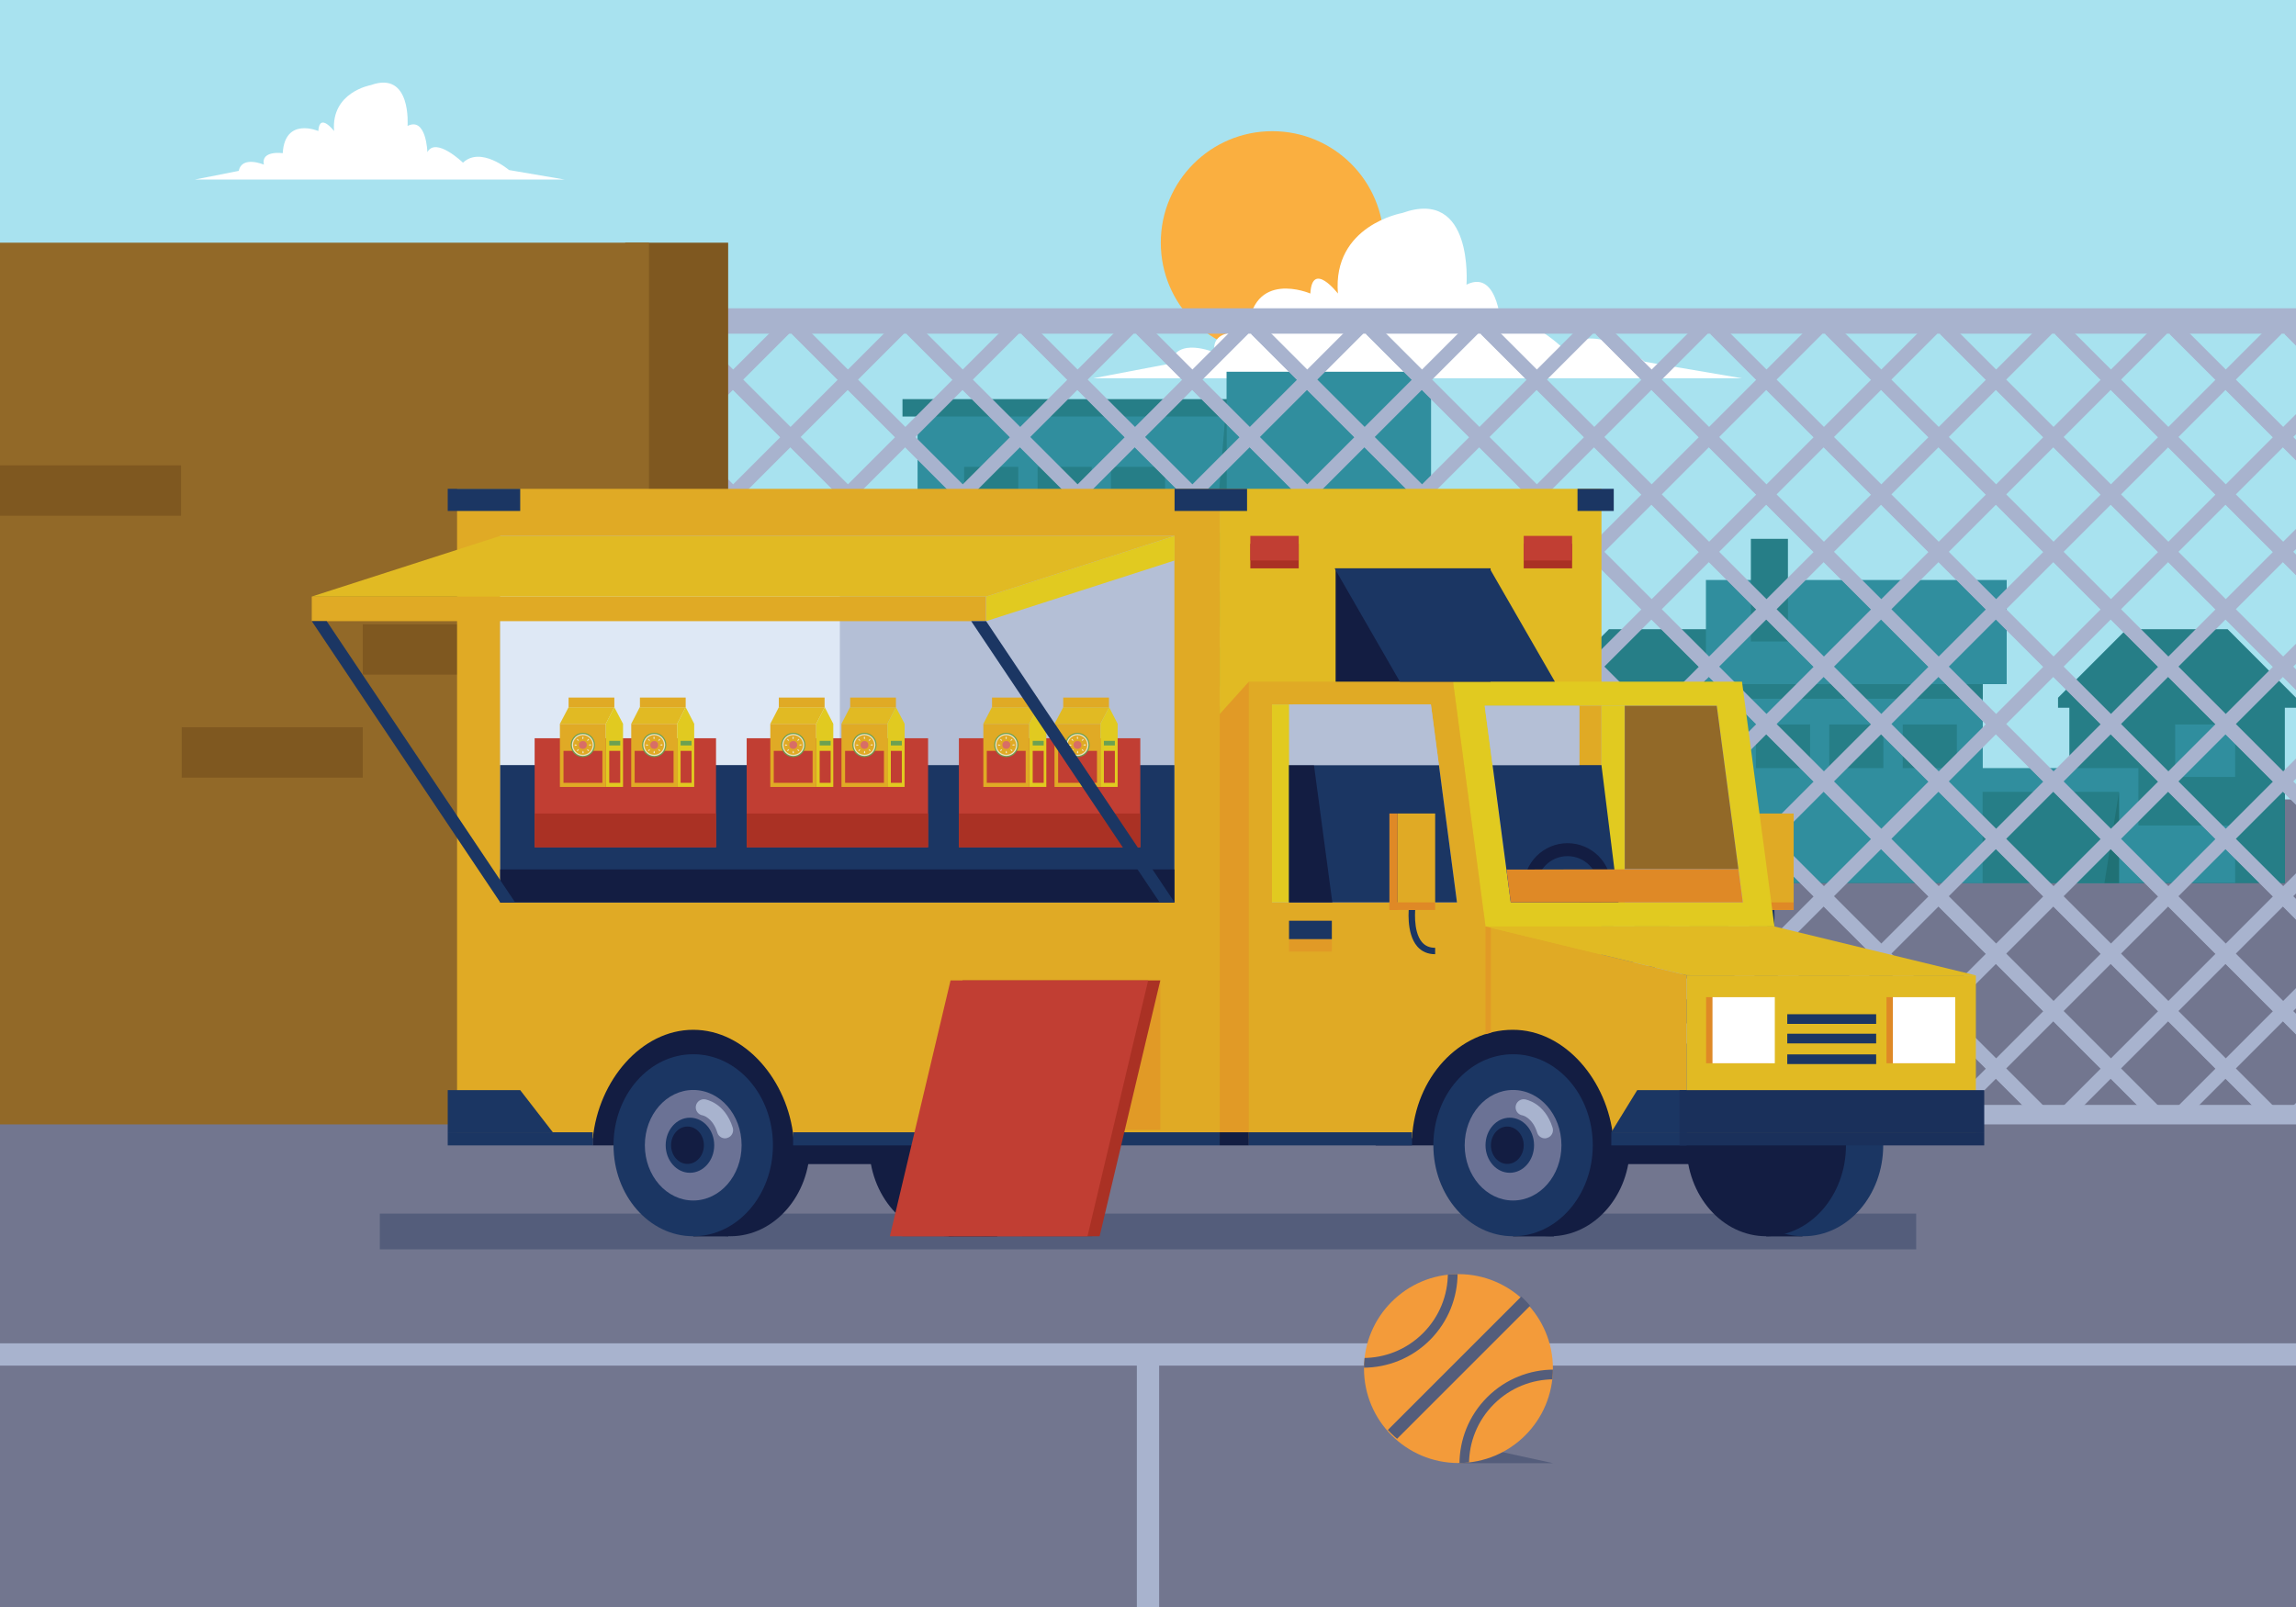 <?xml version="1.0" encoding="utf-8"?>
<!-- Generator: Adobe Illustrator 19.0.0, SVG Export Plug-In . SVG Version: 6.00 Build 0)  -->
<svg version="1.1" id="Layer_1" xmlns="http://www.w3.org/2000/svg" xmlns:xlink="http://www.w3.org/1999/xlink" x="0px" y="0px"
	 viewBox="0 0 1400 980" style="enable-background:new 0 0 1400 980;" xml:space="preserve">
<rect x="0" y="0" width="1400" height="980" fill="#808080" stroke="none"/>
<style type="text/css">
	.st0{fill:#A8E2EF;}
	.st1{fill:#FAAF40;}
	.st2{fill:#FFFFFF;}
	.st3{fill:#72768F;}
	.st4{fill:#207175;}
	.st5{fill:#267E87;}
	.st6{fill:#308E9E;}
	.st7{fill:#A8B3CE;}
	.st8{clip-path:url(#SVGID_2_);}
	.st9{fill:#7F5820;}
	.st10{fill:#926928;}
	.st11{fill:#545D7B;}
	.st12{fill:#434960;}
	.st13{fill:#1B3663;}
	.st14{fill:#E0AA25;}
	.st15{fill:#DF8926;}
	.st16{fill:#131D42;}
	.st17{fill:#E1BA23;}
	.st18{fill:#E1CA20;}
	.st19{fill:#6B7295;}
	.st20{fill:#E19A26;}
	.st21{fill:#1A305B;}
	.st22{fill:#B4BFD6;}
	.st23{fill:#AA3124;}
	.st24{fill:#C13E33;}
	.st25{fill:#DEE8F5;}
	.st26{fill:#6BA152;}
	.st27{fill:#F2E3C4;}
	.st28{fill:#D86E66;}
	.st29{fill:#F39B3A;}
	.st30{clip-path:url(#SVGID_4_);}
	.st31{clip-path:url(#SVGID_4_);fill:#545D7B;}
</style>
<g>
	<rect x="0" class="st0" width="1400" height="572.8"/>
	<g>
		<circle class="st1" cx="775.8" cy="148" r="68"/>
		<path class="st2" d="M666.5,230.7h395.8l-59.4-10.1c0,0-30.3-25.8-49.3-7.8c0,0-29.1-28-38.1-11.2c0,0-1.1-38.1-21.3-28
			c0,0,4.5-59.4-39.2-43.7c0,0-42.6,7.5-39.2,49.1c0,0-15.7-20.4-16.8,0c0,0-35.9-15.5-38.1,23.7c0,0-23.5-3.4-20.2,12.3
			c0,0-23.5-10.1-26.9,6.7L666.5,230.7z"/>
	</g>
	<rect x="48.1" y="487.5" class="st3" width="1351.9" height="478.1"/>
	<g>
		<rect x="469.6" y="477.8" class="st4" width="923.6" height="60.6"/>
		<polygon class="st5" points="1296.7,383.7 1327.5,383.7 1358.3,383.7 1400,425.5 1400,431.6 1393.2,431.6 1393.2,538.5 
			1327.5,538.5 1261.8,538.5 1261.8,431.6 1254.9,431.6 1254.9,425.5 		"/>
		<polygon class="st5" points="981.1,383.7 1011.8,383.7 1042.6,383.7 1084.4,425.5 1084.4,431.6 1077.5,431.6 1077.5,538.5 
			1011.8,538.5 946.2,538.5 946.2,431.6 939.3,431.6 939.3,425.5 		"/>
		<polygon class="st5" points="810.7,353.7 847.5,353.7 884.2,353.7 934.1,403.5 934.1,410.9 925.9,410.9 925.9,538.5 847.5,538.5 
			769,538.5 769,410.9 760.8,410.9 760.8,403.5 		"/>
		<polygon class="st5" points="496.9,419.5 521.1,419.5 545.2,419.5 577.9,452.2 577.9,457.1 572.5,457.1 572.5,540.8 521.1,540.8 
			469.6,540.8 469.6,457.1 464.2,457.1 464.2,452.2 		"/>
		<rect x="1040.2" y="353.7" class="st6" width="183.4" height="63.5"/>
		<rect x="1055" y="409.1" class="st6" width="154" height="129.4"/>
		<rect x="1197.1" y="468.4" class="st6" width="106.8" height="70"/>
		<rect x="1292.1" y="503.4" class="st6" width="70.8" height="35"/>
		<rect x="747.9" y="226.7" class="st6" width="124.7" height="314.1"/>
		<rect x="559.5" y="247.2" class="st6" width="197.1" height="293.6"/>
		<rect x="1055" y="417.2" class="st5" width="154" height="8.9"/>
		<rect x="1067.6" y="328.6" class="st5" width="22.6" height="62.6"/>
		<g>
			<rect x="1160.2" y="441.8" class="st5" width="33" height="26.6"/>
			<rect x="1115.4" y="441.8" class="st5" width="33" height="26.6"/>
			<rect x="1070.7" y="441.8" class="st5" width="33" height="26.6"/>
		</g>
		<g>
			<g>
				<rect x="677.4" y="284.7" class="st5" width="33" height="26.6"/>
				<rect x="632.7" y="284.7" class="st5" width="33" height="26.6"/>
				<rect x="587.9" y="284.7" class="st5" width="33" height="26.6"/>
			</g>
			<g>
				<rect x="677.4" y="325.5" class="st5" width="33" height="26.6"/>
				<rect x="632.7" y="325.5" class="st5" width="33" height="26.6"/>
				<rect x="587.9" y="325.5" class="st5" width="33" height="26.6"/>
			</g>
		</g>
		<g>
			<g>
				<rect x="677.4" y="400.1" class="st5" width="33" height="26.6"/>
				<rect x="632.7" y="400.1" class="st5" width="33" height="26.6"/>
				<rect x="587.9" y="400.1" class="st5" width="33" height="26.6"/>
			</g>
			<g>
				<rect x="677.4" y="440.9" class="st5" width="33" height="26.6"/>
				<rect x="632.7" y="440.9" class="st5" width="33" height="26.6"/>
				<rect x="587.9" y="440.9" class="st5" width="33" height="26.6"/>
			</g>
		</g>
		<rect x="1208.9" y="482.9" class="st5" width="83.1" height="55.6"/>
		<rect x="967" y="441.8" class="st6" width="73.2" height="32"/>
		<rect x="1326.3" y="441.8" class="st6" width="36.6" height="32"/>
		<rect x="550.3" y="372" class="st5" width="197.8" height="7.5"/>
		<rect x="550.3" y="243.4" class="st5" width="197.8" height="10.6"/>
		<polygon class="st5" points="748,243.4 748,540.8 723.3,540.8 		"/>
		<polygon class="st4" points="559.5,433.9 559.5,540.8 541.1,540.8 		"/>
		<polygon class="st4" points="1055,417.2 1040.2,538.5 1055,538.5 		"/>
		<polygon class="st4" points="1292.1,482.9 1283.2,538.5 1292.1,538.5 		"/>
		<rect x="587.9" y="494.9" class="st5" width="122.5" height="45.9"/>
	</g>
	<rect x="424.2" y="188" class="st7" width="975.8" height="15.5"/>
	<g>
		<defs>
			<rect id="SVGID_1_" x="424.2" y="200.9" width="975.8" height="485.2"/>
		</defs>
		<clipPath id="SVGID_2_">
			<use xlink:href="#SVGID_1_"  style="overflow:visible;"/>
		</clipPath>
		<g class="st8">
			<g>
				
					<rect x="-454.3" y="437.3" transform="matrix(0.707 0.707 -0.707 0.707 279.207 209.313)" class="st7" width="682.4" height="8.7"/>
				
					<rect x="-384.2" y="437.3" transform="matrix(0.707 0.707 -0.707 0.707 299.713 159.808)" class="st7" width="682.4" height="8.7"/>
				
					<rect x="-314.2" y="437.3" transform="matrix(0.707 0.707 -0.707 0.707 320.219 110.303)" class="st7" width="682.4" height="8.7"/>
				
					<rect x="-244.2" y="437.3" transform="matrix(0.707 0.707 -0.707 0.707 340.724 60.798)" class="st7" width="682.4" height="8.7"/>
				
					<rect x="-174.2" y="437.3" transform="matrix(0.707 0.707 -0.707 0.707 361.23 11.293)" class="st7" width="682.4" height="8.7"/>
				
					<rect x="-104.2" y="437.3" transform="matrix(0.707 0.707 -0.707 0.707 381.736 -38.212)" class="st7" width="682.4" height="8.7"/>
				
					<rect x="-34.2" y="437.3" transform="matrix(0.707 0.707 -0.707 0.707 402.241 -87.717)" class="st7" width="682.4" height="8.7"/>
				
					<rect x="35.8" y="437.3" transform="matrix(0.707 0.707 -0.707 0.707 422.747 -137.222)" class="st7" width="682.4" height="8.7"/>
				
					<rect x="105.8" y="437.3" transform="matrix(0.707 0.707 -0.707 0.707 443.253 -186.727)" class="st7" width="682.4" height="8.7"/>
				
					<rect x="175.8" y="437.3" transform="matrix(0.707 0.707 -0.707 0.707 463.759 -236.232)" class="st7" width="682.4" height="8.7"/>
				
					<rect x="245.9" y="437.3" transform="matrix(0.707 0.707 -0.707 0.707 484.264 -285.737)" class="st7" width="682.4" height="8.7"/>
				
					<rect x="315.9" y="437.3" transform="matrix(0.707 0.707 -0.707 0.707 504.77 -335.242)" class="st7" width="682.4" height="8.7"/>
				
					<rect x="385.9" y="437.3" transform="matrix(0.707 0.707 -0.707 0.707 525.275 -384.747)" class="st7" width="682.4" height="8.7"/>
				
					<rect x="455.9" y="437.3" transform="matrix(0.707 0.707 -0.707 0.707 545.781 -434.252)" class="st7" width="682.4" height="8.7"/>
				
					<rect x="525.9" y="437.3" transform="matrix(0.707 0.707 -0.707 0.707 566.287 -483.757)" class="st7" width="682.4" height="8.7"/>
				
					<rect x="595.9" y="437.3" transform="matrix(0.707 0.707 -0.707 0.707 586.792 -533.262)" class="st7" width="682.4" height="8.7"/>
				
					<rect x="665.9" y="437.3" transform="matrix(0.707 0.707 -0.707 0.707 607.298 -582.767)" class="st7" width="682.4" height="8.7"/>
				
					<rect x="735.9" y="437.3" transform="matrix(0.707 0.707 -0.707 0.707 627.803 -632.272)" class="st7" width="682.4" height="8.7"/>
				
					<rect x="805.9" y="437.3" transform="matrix(0.707 0.707 -0.707 0.707 648.309 -681.777)" class="st7" width="682.4" height="8.7"/>
				
					<rect x="875.9" y="437.3" transform="matrix(0.707 0.707 -0.707 0.707 668.814 -731.282)" class="st7" width="682.4" height="8.7"/>
				
					<rect x="946" y="437.3" transform="matrix(0.707 0.707 -0.707 0.707 689.32 -780.787)" class="st7" width="682.4" height="8.7"/>
				
					<rect x="1016" y="437.3" transform="matrix(0.707 0.707 -0.707 0.707 709.827 -830.292)" class="st7" width="682.4" height="8.7"/>
				
					<rect x="1086" y="437.3" transform="matrix(0.707 0.707 -0.707 0.707 730.331 -879.796)" class="st7" width="682.4" height="8.7"/>
				
					<rect x="1156" y="437.3" transform="matrix(0.707 0.707 -0.707 0.707 750.838 -929.302)" class="st7" width="682.4" height="8.7"/>
				
					<rect x="1226" y="437.3" transform="matrix(0.707 0.707 -0.707 0.707 771.342 -978.807)" class="st7" width="682.4" height="8.7"/>
				
					<rect x="1296" y="437.3" transform="matrix(0.707 0.707 -0.707 0.707 791.848 -1028.312)" class="st7" width="682.4" height="8.7"/>
				
					<rect x="1366" y="437.3" transform="matrix(0.707 0.707 -0.707 0.707 812.355 -1077.817)" class="st7" width="682.4" height="8.7"/>
				
					<rect x="1436" y="437.3" transform="matrix(0.707 0.707 -0.707 0.707 832.859 -1127.321)" class="st7" width="682.4" height="8.7"/>
				
					<rect x="1506" y="437.3" transform="matrix(0.707 0.707 -0.707 0.707 853.368 -1176.828)" class="st7" width="682.4" height="8.7"/>
				
					<rect x="1576.1" y="437.3" transform="matrix(0.707 0.707 -0.707 0.707 873.87 -1226.331)" class="st7" width="682.4" height="8.7"/>
				
					<rect x="1646.1" y="437.3" transform="matrix(0.707 0.707 -0.707 0.707 894.376 -1275.836)" class="st7" width="682.4" height="8.7"/>
				
					<rect x="1716.1" y="437.3" transform="matrix(0.707 0.707 -0.707 0.707 914.882 -1325.341)" class="st7" width="682.4" height="8.7"/>
			</g>
			<g>
				
					<rect x="1716.1" y="437.3" transform="matrix(-0.707 -0.707 0.707 -0.707 3199.658 2208.718)" class="st7" width="682.4" height="8.7"/>
				
					<rect x="1646.1" y="437.3" transform="matrix(-0.707 -0.707 0.707 -0.707 3080.142 2159.213)" class="st7" width="682.4" height="8.7"/>
				
					<rect x="1576.1" y="437.3" transform="matrix(-0.707 -0.707 0.707 -0.707 2960.626 2109.708)" class="st7" width="682.4" height="8.7"/>
				
					<rect x="1506" y="437.3" transform="matrix(-0.707 -0.707 0.707 -0.707 2841.111 2060.203)" class="st7" width="682.4" height="8.7"/>
				
					<rect x="1436" y="437.3" transform="matrix(-0.707 -0.707 0.707 -0.707 2721.594 2010.699)" class="st7" width="682.4" height="8.7"/>
				
					<rect x="1366" y="437.3" transform="matrix(-0.707 -0.707 0.707 -0.707 2602.08 1961.193)" class="st7" width="682.4" height="8.7"/>
				
					<rect x="1296" y="437.3" transform="matrix(-0.707 -0.707 0.707 -0.707 2482.564 1911.689)" class="st7" width="682.4" height="8.7"/>
				
					<rect x="1226" y="437.3" transform="matrix(-0.707 -0.707 0.707 -0.707 2363.049 1862.183)" class="st7" width="682.4" height="8.7"/>
				
					<rect x="1156" y="437.3" transform="matrix(-0.707 -0.707 0.707 -0.707 2243.533 1812.678)" class="st7" width="682.4" height="8.7"/>
				
					<rect x="1086" y="437.3" transform="matrix(-0.707 -0.707 0.707 -0.707 2124.017 1763.173)" class="st7" width="682.4" height="8.7"/>
				
					<rect x="1016" y="437.3" transform="matrix(-0.707 -0.707 0.707 -0.707 2004.502 1713.668)" class="st7" width="682.4" height="8.7"/>
				
					<rect x="946" y="437.3" transform="matrix(-0.707 -0.707 0.707 -0.707 1884.986 1664.164)" class="st7" width="682.4" height="8.7"/>
				
					<rect x="875.9" y="437.3" transform="matrix(-0.707 -0.707 0.707 -0.707 1765.471 1614.66)" class="st7" width="682.4" height="8.7"/>
				
					<rect x="805.9" y="437.3" transform="matrix(-0.707 -0.707 0.707 -0.707 1645.954 1565.155)" class="st7" width="682.4" height="8.7"/>
				
					<rect x="735.9" y="437.3" transform="matrix(-0.707 -0.707 0.707 -0.707 1526.439 1515.65)" class="st7" width="682.4" height="8.7"/>
				
					<rect x="665.9" y="437.3" transform="matrix(-0.707 -0.707 0.707 -0.707 1406.924 1466.145)" class="st7" width="682.4" height="8.7"/>
				
					<rect x="595.9" y="437.3" transform="matrix(-0.707 -0.707 0.707 -0.707 1287.408 1416.64)" class="st7" width="682.4" height="8.7"/>
				
					<rect x="525.9" y="437.3" transform="matrix(-0.707 -0.707 0.707 -0.707 1167.893 1367.135)" class="st7" width="682.4" height="8.7"/>
				
					<rect x="455.9" y="437.3" transform="matrix(-0.707 -0.707 0.707 -0.707 1048.376 1317.63)" class="st7" width="682.4" height="8.7"/>
				
					<rect x="385.9" y="437.3" transform="matrix(-0.707 -0.707 0.707 -0.707 928.862 1268.126)" class="st7" width="682.4" height="8.7"/>
				
					<rect x="315.9" y="437.3" transform="matrix(-0.707 -0.707 0.707 -0.707 809.345 1218.62)" class="st7" width="682.4" height="8.7"/>
				
					<rect x="245.9" y="437.3" transform="matrix(-0.707 -0.707 0.707 -0.707 689.83 1169.115)" class="st7" width="682.4" height="8.7"/>
				
					<rect x="175.8" y="437.3" transform="matrix(-0.707 -0.707 0.707 -0.707 570.314 1119.61)" class="st7" width="682.4" height="8.7"/>
				
					<rect x="105.8" y="437.3" transform="matrix(-0.707 -0.707 0.707 -0.707 450.799 1070.105)" class="st7" width="682.4" height="8.7"/>
				
					<rect x="35.8" y="437.3" transform="matrix(-0.707 -0.707 0.707 -0.707 331.284 1020.6)" class="st7" width="682.4" height="8.7"/>
				
					<rect x="-34.2" y="437.3" transform="matrix(-0.707 -0.707 0.707 -0.707 211.768 971.095)" class="st7" width="682.4" height="8.7"/>
				
					<rect x="-104.2" y="437.3" transform="matrix(-0.707 -0.707 0.707 -0.707 92.253 921.59)" class="st7" width="682.4" height="8.7"/>
				
					<rect x="-174.2" y="437.3" transform="matrix(-0.707 -0.707 0.707 -0.707 -27.263 872.085)" class="st7" width="682.4" height="8.7"/>
				
					<rect x="-244.2" y="437.3" transform="matrix(-0.707 -0.707 0.707 -0.707 -146.778 822.58)" class="st7" width="682.4" height="8.7"/>
				
					<rect x="-314.2" y="437.3" transform="matrix(-0.707 -0.707 0.707 -0.707 -266.294 773.075)" class="st7" width="682.4" height="8.7"/>
				
					<rect x="-384.2" y="437.3" transform="matrix(-0.707 -0.707 0.707 -0.707 -385.81 723.57)" class="st7" width="682.4" height="8.7"/>
				
					<rect x="-454.3" y="437.3" transform="matrix(-0.707 -0.707 0.707 -0.707 -505.325 674.065)" class="st7" width="682.4" height="8.7"/>
			</g>
			<g>
				
					<rect x="-454.3" y="437.3" transform="matrix(0.707 -0.707 0.707 0.707 -345.435 49.423)" class="st7" width="682.4" height="8.7"/>
				
					<rect x="-384.2" y="437.3" transform="matrix(0.707 -0.707 0.707 0.707 -324.929 98.928)" class="st7" width="682.4" height="8.7"/>
				
					<rect x="-314.2" y="437.3" transform="matrix(0.707 -0.707 0.707 0.707 -304.423 148.433)" class="st7" width="682.4" height="8.7"/>
				
					<rect x="-244.2" y="437.3" transform="matrix(0.707 -0.707 0.707 0.707 -283.918 197.938)" class="st7" width="682.4" height="8.7"/>
				
					<rect x="-174.2" y="437.3" transform="matrix(0.707 -0.707 0.707 0.707 -263.412 247.443)" class="st7" width="682.4" height="8.7"/>
				
					<rect x="-104.2" y="437.3" transform="matrix(0.707 -0.707 0.707 0.707 -242.907 296.948)" class="st7" width="682.4" height="8.7"/>
				
					<rect x="-34.2" y="437.3" transform="matrix(0.707 -0.707 0.707 0.707 -222.401 346.453)" class="st7" width="682.4" height="8.7"/>
				
					<rect x="35.8" y="437.3" transform="matrix(0.707 -0.707 0.707 0.707 -201.895 395.958)" class="st7" width="682.4" height="8.7"/>
				
					<rect x="105.8" y="437.3" transform="matrix(0.707 -0.707 0.707 0.707 -181.39 445.463)" class="st7" width="682.4" height="8.7"/>
				
					<rect x="175.8" y="437.3" transform="matrix(0.707 -0.707 0.707 0.707 -160.884 494.968)" class="st7" width="682.4" height="8.7"/>
				
					<rect x="245.9" y="437.3" transform="matrix(0.707 -0.707 0.707 0.707 -140.378 544.472)" class="st7" width="682.4" height="8.7"/>
				
					<rect x="315.9" y="437.3" transform="matrix(0.707 -0.707 0.707 0.707 -119.873 593.978)" class="st7" width="682.4" height="8.7"/>
				
					<rect x="385.9" y="437.3" transform="matrix(0.707 -0.707 0.707 0.707 -99.368 643.482)" class="st7" width="682.4" height="8.7"/>
				
					<rect x="455.9" y="437.3" transform="matrix(0.707 -0.707 0.707 0.707 -78.862 692.988)" class="st7" width="682.4" height="8.7"/>
				
					<rect x="525.9" y="437.3" transform="matrix(0.707 -0.707 0.707 0.707 -58.356 742.493)" class="st7" width="682.4" height="8.7"/>
				
					<rect x="595.9" y="437.3" transform="matrix(0.707 -0.707 0.707 0.707 -37.851 791.998)" class="st7" width="682.4" height="8.7"/>
				
					<rect x="665.9" y="437.3" transform="matrix(0.707 -0.707 0.707 0.707 -17.345 841.503)" class="st7" width="682.4" height="8.7"/>
				
					<rect x="735.9" y="437.3" transform="matrix(0.707 -0.707 0.707 0.707 3.16 891.007)" class="st7" width="682.4" height="8.7"/>
				
					<rect x="805.9" y="437.3" transform="matrix(0.707 -0.707 0.707 0.707 23.666 940.513)" class="st7" width="682.4" height="8.7"/>
				
					<rect x="875.9" y="437.3" transform="matrix(0.707 -0.707 0.707 0.707 44.172 990.018)" class="st7" width="682.4" height="8.7"/>
				
					<rect x="946" y="437.3" transform="matrix(0.707 -0.707 0.707 0.707 64.677 1039.522)" class="st7" width="682.4" height="8.7"/>
				
					<rect x="1016" y="437.3" transform="matrix(0.707 -0.707 0.707 0.707 85.183 1089.029)" class="st7" width="682.4" height="8.7"/>
				
					<rect x="1086" y="437.3" transform="matrix(0.707 -0.707 0.707 0.707 105.688 1138.532)" class="st7" width="682.4" height="8.7"/>
				
					<rect x="1156" y="437.3" transform="matrix(0.707 -0.707 0.707 0.707 126.195 1188.039)" class="st7" width="682.4" height="8.7"/>
				
					<rect x="1226" y="437.3" transform="matrix(0.707 -0.707 0.707 0.707 146.7 1237.542)" class="st7" width="682.4" height="8.7"/>
				
					<rect x="1296" y="437.3" transform="matrix(0.707 -0.707 0.707 0.707 167.205 1287.047)" class="st7" width="682.4" height="8.7"/>
				
					<rect x="1366" y="437.3" transform="matrix(0.707 -0.707 0.707 0.707 187.712 1336.553)" class="st7" width="682.4" height="8.7"/>
				
					<rect x="1436" y="437.3" transform="matrix(0.707 -0.707 0.707 0.707 208.217 1386.057)" class="st7" width="682.4" height="8.7"/>
				
					<rect x="1506" y="437.3" transform="matrix(0.707 -0.707 0.707 0.707 228.724 1435.565)" class="st7" width="682.4" height="8.7"/>
				
					<rect x="1576.1" y="437.3" transform="matrix(0.707 -0.707 0.707 0.707 249.228 1485.067)" class="st7" width="682.4" height="8.7"/>
				
					<rect x="1646.1" y="437.3" transform="matrix(0.707 -0.707 0.707 0.707 269.733 1534.572)" class="st7" width="682.4" height="8.7"/>
				
					<rect x="1716.1" y="437.3" transform="matrix(0.707 -0.707 0.707 0.707 290.239 1584.077)" class="st7" width="682.4" height="8.7"/>
			</g>
		</g>
	</g>
	<rect x="381.2" y="148" class="st9" width="62.8" height="568.2"/>
	<rect x="424.2" y="673.8" class="st7" width="975.8" height="15.5"/>
	<g>
		<rect y="148" class="st10" width="395.7" height="832"/>
		<g>
			<rect x="110.8" y="443.5" class="st9" width="110.4" height="30.7"/>
			<rect y="283.8" class="st9" width="110.4" height="30.7"/>
			<rect x="221.2" y="380.7" class="st9" width="79.8" height="30.7"/>
		</g>
		<rect x="0" y="685.7" class="st3" width="1400" height="294.3"/>
		<g>
			<rect x="231.6" y="740.1" class="st11" width="936.8" height="21.8"/>
			<rect x="623.4" y="746.4" class="st12" width="42.6" height="7.5"/>
			<g>
				<g>
					<path class="st13" d="M1065.8,581.9c4.5,0,8.2-1.6,10.9-4.7c7.1-8.2,5.1-24.1,5-24.8l-3.9,0.5c0,0.1,1.9,14.8-4,21.7
						c-2,2.3-4.6,3.4-8,3.4V581.9z"/>
				</g>
				<g>
					<rect x="1065.8" y="496.1" class="st14" width="27.9" height="58.8"/>
					<rect x="1065.8" y="550.3" class="st15" width="27.9" height="4.6"/>
				</g>
				<g>
					<g>
						<rect x="1077" y="643" class="st16" width="22.1" height="111"/>
						<ellipse class="st13" cx="1099.7" cy="698.4" rx="48.6" ry="55.5"/>
						<ellipse class="st16" cx="1077" cy="698.4" rx="48.6" ry="55.5"/>
						<ellipse class="st16" cx="1077" cy="698.4" rx="29.5" ry="33.7"/>
						<ellipse class="st16" cx="1075" cy="698.4" rx="14.8" ry="16.8"/>
						<path class="st16" d="M1083.5,698.4c0,6.3-4.5,11.4-10,11.4c-5.5,0-10-5.1-10-11.4c0-6.3,4.5-11.4,10-11.4
							C1079,687.1,1083.5,692.2,1083.5,698.4z"/>
						<rect x="919.1" y="690.5" class="st16" width="180.6" height="19.4"/>
					</g>
					<g>
						<path class="st16" d="M1096.4,694.2c-2.1,0-4.1-1.4-4.7-3.5c-2.9-9.3-8.9-10.5-8.9-10.5c-2.7-0.4-4.6-2.9-4.2-5.6
							c0.4-2.7,2.9-4.6,5.6-4.2c0.5,0.1,12.1,2,16.9,17.3c0.8,2.6-0.6,5.4-3.2,6.2C1097.4,694.1,1096.9,694.2,1096.4,694.2z"/>
					</g>
				</g>
				<g>
					<g>
						<rect x="578.6" y="643" class="st16" width="29.5" height="111"/>
						<ellipse class="st13" cx="601.3" cy="698.4" rx="48.6" ry="55.5"/>
						<ellipse class="st16" cx="578.6" cy="698.4" rx="48.6" ry="55.5"/>
						<ellipse class="st16" cx="578.6" cy="698.4" rx="29.5" ry="33.7"/>
						<ellipse class="st16" cx="576.6" cy="698.4" rx="14.8" ry="16.8"/>
						<ellipse class="st16" cx="575.1" cy="698.4" rx="10" ry="11.4"/>
						<rect x="420.7" y="690.5" class="st16" width="180.6" height="19.4"/>
					</g>
					<g>
						<path class="st16" d="M598,694.2c-2.1,0-4.1-1.4-4.7-3.5c-2.9-9.3-8.9-10.5-8.9-10.5c-2.7-0.4-4.6-2.9-4.2-5.6
							c0.4-2.7,2.9-4.6,5.6-4.2c0.5,0.1,12.1,2,16.9,17.3c0.8,2.6-0.6,5.4-3.2,6.2C599,694.1,598.5,694.2,598,694.2z"/>
					</g>
				</g>
				<rect x="361.4" y="613.9" class="st16" width="132.5" height="84.6"/>
				<rect x="743.7" y="298.1" class="st17" width="232.8" height="396"/>
				<rect x="838.8" y="613.9" class="st16" width="159.5" height="84.6"/>
				<polygon class="st18" points="1082,565 905.8,565 886,415.7 1062.2,415.7 				"/>
				<polygon class="st7" points="1062.7,550.3 921.2,550.3 905.3,430.4 1046.8,430.4 				"/>
				<g>
					<g>
						<rect x="922.6" y="643" class="st16" width="24.9" height="111"/>
						<ellipse class="st16" cx="945.3" cy="698.4" rx="48.6" ry="55.5"/>
						<ellipse class="st13" cx="922.6" cy="698.4" rx="48.6" ry="55.5"/>
						<ellipse class="st19" cx="922.6" cy="698.4" rx="29.5" ry="33.7"/>
						<ellipse class="st13" cx="920.6" cy="698.4" rx="14.8" ry="16.8"/>
						<path class="st16" d="M929.1,698.4c0,6.3-4.5,11.4-10,11.4c-5.5,0-10-5.1-10-11.4c0-6.3,4.5-11.4,10-11.4
							C924.6,687.1,929.1,692.2,929.1,698.4z"/>
					</g>
					<g>
						<path class="st7" d="M942,694.2c-2.1,0-4.1-1.4-4.7-3.5c-2.9-9.3-8.9-10.5-8.9-10.5c-2.7-0.4-4.6-2.9-4.2-5.6
							c0.4-2.7,2.9-4.6,5.6-4.2c0.5,0.1,12.1,2,16.9,17.3c0.8,2.6-0.6,5.4-3.2,6.2C943,694.1,942.5,694.2,942,694.2z"/>
					</g>
				</g>
				<rect x="1028.4" y="594.8" class="st17" width="176.4" height="99.4"/>
				<path class="st14" d="M905.8,565L886,415.7H761.5v278.4h99.5c1.9-36.9,28.7-66.1,61.5-66.1c31.7,0,57.8,30.9,61.2,66.1h44.6
					v-99.4L905.8,565z"/>
				<polygon class="st17" points="905.8,565 1028.4,594.7 1204.8,594.8 1082,565 				"/>
				<polygon class="st20" points="743.7,694.2 761.5,694.2 761.5,415.7 743.7,435.5 				"/>
				<g>
					<g>
						<rect x="422.7" y="643" class="st16" width="21.4" height="111"/>
						<ellipse class="st16" cx="445.3" cy="698.4" rx="48.6" ry="55.5"/>
						<ellipse class="st13" cx="422.7" cy="698.4" rx="48.6" ry="55.5"/>
						<path class="st14" d="M278.7,298.1v396h82.8c3.5-35.1,29.5-66.1,61.2-66.1c31.7,0,57.8,31,61.2,66.1h259.8v-396H278.7z"/>
						<rect x="636.2" y="597.9" class="st20" width="71.3" height="91.1"/>
						<ellipse class="st19" cx="422.7" cy="698.4" rx="29.5" ry="33.7"/>
						<ellipse class="st13" cx="420.7" cy="698.4" rx="14.8" ry="16.8"/>
						<ellipse class="st16" cx="419.2" cy="698.4" rx="10" ry="11.4"/>
					</g>
					<g>
						<path class="st7" d="M442.1,694.2c-2.1,0-4.1-1.4-4.7-3.5c-2.9-9.3-8.9-10.5-8.9-10.5c-2.7-0.4-4.6-2.9-4.2-5.6
							c0.4-2.7,2.9-4.6,5.6-4.2c0.5,0.1,12.1,2,16.9,17.3c0.8,2.6-0.6,5.4-3.2,6.2C443.1,694.1,442.6,694.2,442.1,694.2z"/>
					</g>
				</g>
				<polygon class="st7" points="888.4,550.3 775.6,550.3 775.6,429.6 872.5,429.6 				"/>
				<rect x="273" y="690.5" class="st13" width="88.4" height="8"/>
				<rect x="483.6" y="690.5" class="st13" width="260.1" height="8"/>
				<rect x="743.7" y="690.5" class="st16" width="17.8" height="8"/>
				<rect x="761.5" y="690.5" class="st13" width="99.5" height="8"/>
				<rect x="982.5" y="690.5" class="st13" width="45.9" height="8"/>
				<rect x="1024.1" y="690.5" class="st21" width="185.8" height="8"/>
				<rect x="775.6" y="429.6" class="st18" width="12.6" height="120.7"/>
				<rect x="963" y="430.4" class="st14" width="13.5" height="119.9"/>
				<rect x="976.5" y="430.4" class="st18" width="14.1" height="119.9"/>
				<polygon class="st13" points="786,466.6 786,550.3 888.4,550.3 877.4,466.6 				"/>
				<polygon class="st16" points="801.2,466.6 786,466.6 786,550.3 812.4,550.3 				"/>
				<polygon class="st13" points="910.1,466.6 976.5,466.6 986.9,550.3 921.2,550.3 				"/>
				<g>
					<rect x="786" y="561.5" class="st20" width="26.1" height="18.8"/>
					<rect x="786" y="561.5" class="st13" width="26.1" height="11.2"/>
				</g>
				<polygon class="st20" points="909.1,629.8 905.8,630.7 905.8,565 909.1,565.8 				"/>
				<path class="st16" d="M955.8,522.1c10.4,0,18.8,8.4,18.8,18.8h7.9c0-14.8-12-26.7-26.7-26.7s-26.7,12-26.7,26.7h7.9
					C937,530.5,945.4,522.1,955.8,522.1z"/>
				<polygon class="st15" points="918.6,530.3 921.2,550.3 1062.7,550.3 1060,530 				"/>
				<g>
					<path class="st13" d="M875.1,581.9c-4.5,0-8.2-1.6-10.9-4.7c-7.1-8.2-5.1-24.1-5-24.8l3.9,0.5c0,0.1-1.9,14.8,4,21.7
						c2,2.3,4.6,3.4,8,3.4V581.9z"/>
				</g>
				<g>
					<rect x="852.2" y="496.1" class="st14" width="22.9" height="58.8"/>
					<rect x="847.2" y="496.1" class="st15" width="5" height="58.8"/>
					<rect x="847.2" y="550.3" class="st15" width="27.9" height="4.6"/>
				</g>
				<polygon class="st22" points="786,429.6 786,466.6 877.4,466.6 872.5,429.6 				"/>
				<polygon class="st22" points="905.3,430.4 910.1,466.6 963,466.6 963,430.4 				"/>
				<polygon class="st10" points="990.7,430.4 990.7,530 1060,530 1046.8,430.4 				"/>
				<rect x="1040.3" y="608.1" class="st15" width="38" height="40.3"/>
				<rect x="1150.3" y="608.1" class="st15" width="38" height="40.3"/>
				<rect x="1044.2" y="608.1" class="st2" width="38" height="40.3"/>
				<rect x="1154.2" y="608.1" class="st2" width="38" height="40.3"/>
				<rect x="1089.8" y="630.4" class="st13" width="54.2" height="5.9"/>
				<rect x="1089.8" y="643" class="st13" width="54.2" height="5.9"/>
				<rect x="1089.8" y="618.5" class="st13" width="54.2" height="5.9"/>
				<polygon class="st13" points="1028.4,690.5 982.5,690.5 998.3,664.8 1028.4,664.8 				"/>
				<rect x="1024.1" y="664.8" class="st21" width="185.8" height="25.7"/>
				<polygon class="st13" points="317.2,664.8 273,664.8 273,690.5 337.1,690.5 				"/>
				<rect x="273" y="298.1" class="st13" width="44.2" height="13.5"/>
				<rect x="716.2" y="298.1" class="st13" width="44.2" height="13.5"/>
				<rect x="961.9" y="298.1" class="st13" width="22.1" height="13.5"/>
				<g>
					<g>
						<rect x="762.4" y="331.6" class="st23" width="29.5" height="15"/>
						<rect x="762.4" y="326.8" class="st24" width="29.5" height="15"/>
					</g>
					<g>
						<rect x="929.1" y="331.6" class="st23" width="29.5" height="15"/>
						<rect x="929.1" y="326.8" class="st24" width="29.5" height="15"/>
					</g>
				</g>
				<rect x="305" y="326.8" class="st22" width="411.1" height="223.5"/>
				<rect x="305" y="341.8" class="st25" width="207.1" height="124.8"/>
				<polygon class="st18" points="716.2,341.8 601.3,378.8 601.3,363.8 716.2,326.8 				"/>
				<rect x="190.1" y="363.8" class="st14" width="411.1" height="15"/>
				<rect x="305" y="466.6" class="st13" width="411.1" height="83.7"/>
				<rect x="305" y="530.2" class="st16" width="411.1" height="20.1"/>
				<polygon class="st17" points="305,326.8 190.1,363.8 601.3,363.8 716.2,326.8 				"/>
				<g>
					<rect x="814.4" y="346.6" class="st16" width="94.5" height="69.1"/>
					<polygon class="st13" points="948.1,415.7 853.6,415.7 813.8,346.6 908.3,346.6 					"/>
				</g>
				<g>
					<rect x="326" y="450.2" class="st24" width="110.6" height="66.5"/>
					<rect x="455.3" y="450.2" class="st24" width="110.6" height="66.5"/>
					<rect x="584.7" y="450.2" class="st24" width="110.6" height="66.5"/>
					<g>
						<g>
							<g>
								<rect x="643" y="441.4" class="st14" width="28" height="38.5"/>
								<polygon class="st17" points="676.3,431.3 648.3,431.3 643,441.4 671,441.4 								"/>
								<polygon class="st18" points="676.3,431.3 671,441.4 671,479.9 681.5,479.9 681.5,441.4 								"/>
								<rect x="645.2" y="457.9" class="st24" width="23.7" height="19.5"/>
								<rect x="673.1" y="457.9" class="st24" width="6.7" height="19.5"/>
								<rect x="673.1" y="451.8" class="st26" width="6.7" height="2.8"/>
								<g>
									<circle class="st26" cx="657" cy="454.3" r="7.4"/>
									<circle class="st27" cx="657" cy="454.3" r="6.7"/>
									<circle class="st14" cx="657" cy="454.3" r="6"/>
									<circle class="st28" cx="657" cy="454.3" r="2.4"/>
									<g>
										<g>
											<path class="st27" d="M657.4,449.7c0,0.4-0.2,1.1-0.4,1.1c-0.2,0-0.4-0.7-0.4-1.1c0-0.4,0.2-0.3,0.4-0.3
												C657.2,449.3,657.4,449.3,657.4,449.7z"/>
											<path class="st27" d="M656.7,459c0-0.4,0.2-1.1,0.4-1.1c0.2,0,0.4,0.7,0.4,1.1c0,0.4-0.2,0.3-0.4,0.3
												C656.8,459.3,656.7,459.4,656.7,459z"/>
										</g>
										<g>
											<path class="st27" d="M661.7,454.7c-0.4,0-1.1-0.2-1.1-0.4c0-0.2,0.7-0.4,1.1-0.4c0.4,0,0.3,0.2,0.3,0.4
												C662,454.5,662.1,454.7,661.7,454.7z"/>
											<path class="st27" d="M652.3,454c0.4,0,1.1,0.2,1.1,0.4c0,0.2-0.7,0.4-1.1,0.4c-0.4,0-0.3-0.2-0.3-0.4
												C652,454.2,652,454,652.3,454z"/>
										</g>
									</g>
									<g>
										<g>
											<path class="st27" d="M660.6,451.3c-0.3,0.3-0.9,0.6-1,0.5c-0.1-0.1,0.2-0.7,0.5-1c0.3-0.3,0.3-0.1,0.5,0
												C660.7,450.9,660.9,451,660.6,451.3z"/>
											<path class="st27" d="M653.5,457.4c0.3-0.3,0.9-0.6,1-0.5c0.1,0.1-0.2,0.7-0.5,1c-0.3,0.3-0.3,0.1-0.5,0
												C653.4,457.7,653.2,457.7,653.5,457.4z"/>
										</g>
										<g>
											<path class="st27" d="M660.1,457.9c-0.3-0.3-0.6-0.9-0.5-1c0.1-0.1,0.7,0.2,1,0.5c0.3,0.3,0.1,0.3,0,0.5
												C660.4,458,660.4,458.2,660.1,457.9z"/>
											<path class="st27" d="M654,450.8c0.3,0.3,0.6,0.9,0.5,1c-0.1,0.1-0.7-0.2-1-0.5c-0.3-0.3-0.1-0.3,0-0.5
												C653.6,450.7,653.7,450.5,654,450.8z"/>
										</g>
									</g>
								</g>
								<rect x="648.3" y="425.4" class="st14" width="27.9" height="5.9"/>
							</g>
						</g>
						<g>
							<g>
								<rect x="599.6" y="441.4" class="st14" width="28" height="38.5"/>
								<polygon class="st17" points="632.8,431.3 604.8,431.3 599.6,441.4 627.6,441.4 								"/>
								<polygon class="st18" points="632.8,431.3 627.6,441.4 627.6,479.9 638,479.9 638,441.4 								"/>
								<rect x="601.7" y="457.9" class="st24" width="23.7" height="19.5"/>
								<rect x="629.7" y="457.9" class="st24" width="6.7" height="19.5"/>
								<rect x="629.7" y="451.8" class="st26" width="6.7" height="2.8"/>
								<g>
									<circle class="st26" cx="613.6" cy="454.3" r="7.4"/>
									<circle class="st27" cx="613.6" cy="454.3" r="6.7"/>
									<circle class="st14" cx="613.6" cy="454.3" r="6"/>
									<circle class="st28" cx="613.6" cy="454.3" r="2.4"/>
									<g>
										<g>
											<path class="st27" d="M613.9,449.7c0,0.4-0.2,1.1-0.4,1.1c-0.2,0-0.4-0.7-0.4-1.1c0-0.4,0.2-0.3,0.4-0.3
												C613.8,449.3,613.9,449.3,613.9,449.7z"/>
											<path class="st27" d="M613.2,459c0-0.4,0.2-1.1,0.4-1.1c0.2,0,0.4,0.7,0.4,1.1c0,0.4-0.2,0.3-0.4,0.3
												C613.4,459.3,613.2,459.4,613.2,459z"/>
										</g>
										<g>
											<path class="st27" d="M618.3,454.7c-0.4,0-1.1-0.2-1.1-0.4c0-0.2,0.7-0.4,1.1-0.4c0.4,0,0.3,0.2,0.3,0.4
												C618.6,454.5,618.7,454.7,618.3,454.7z"/>
											<path class="st27" d="M608.9,454c0.4,0,1.1,0.2,1.1,0.4c0,0.2-0.7,0.4-1.1,0.4c-0.4,0-0.3-0.2-0.3-0.4
												C608.6,454.2,608.5,454,608.9,454z"/>
										</g>
									</g>
									<g>
										<g>
											<path class="st27" d="M617.2,451.3c-0.3,0.3-0.9,0.6-1,0.5c-0.1-0.1,0.2-0.7,0.5-1c0.3-0.3,0.3-0.1,0.5,0
												C617.3,450.9,617.4,451,617.2,451.3z"/>
											<path class="st27" d="M610,457.4c0.3-0.3,0.9-0.6,1-0.5c0.1,0.1-0.2,0.7-0.5,1c-0.3,0.3-0.3,0.1-0.5,0
												C609.9,457.7,609.7,457.7,610,457.4z"/>
										</g>
										<g>
											<path class="st27" d="M616.7,457.9c-0.3-0.3-0.6-0.9-0.5-1c0.1-0.1,0.7,0.2,1,0.5c0.3,0.3,0.1,0.3,0,0.5
												C617,458,616.9,458.2,616.7,457.9z"/>
											<path class="st27" d="M610.5,450.8c0.3,0.3,0.6,0.9,0.5,1c-0.1,0.1-0.7-0.2-1-0.5c-0.3-0.3-0.1-0.3,0-0.5
												C610.2,450.7,610.2,450.5,610.5,450.8z"/>
										</g>
									</g>
								</g>
								<rect x="604.9" y="425.4" class="st14" width="27.9" height="5.9"/>
							</g>
						</g>
					</g>
				</g>
				<g>
					<rect x="326" y="496.1" class="st23" width="110.6" height="20.6"/>
					<rect x="455.3" y="496.1" class="st23" width="110.6" height="20.6"/>
					<rect x="584.7" y="496.1" class="st23" width="110.6" height="20.6"/>
				</g>
				<g>
					<polygon class="st23" points="707.5,597.9 586.9,597.9 550,753.9 670.5,753.9 					"/>
					<polygon class="st24" points="700.1,597.9 579.6,597.9 542.6,753.9 663.1,753.9 					"/>
				</g>
				<polygon class="st13" points="716.2,550.3 707.1,550.3 592.2,378.8 601.3,378.8 				"/>
				<polygon class="st13" points="314.1,550.3 305,550.3 190.1,378.8 199.2,378.8 				"/>
			</g>
		</g>
		<rect y="819.2" class="st7" width="1400" height="13.6"/>
		<rect x="693.2" y="826" class="st7" width="13.6" height="154"/>
		<g>
			<polygon class="st11" points="947,892.3 889.3,879.7 889.3,892.3 947,892.3 			"/>
			<circle class="st29" cx="889.3" cy="834.6" r="57.6"/>
			<g>
				<g>
					<defs>
						<circle id="SVGID_3_" cx="889.3" cy="834.6" r="57.6"/>
					</defs>
					<clipPath id="SVGID_4_">
						<use xlink:href="#SVGID_3_"  style="overflow:visible;"/>
					</clipPath>
					<g class="st30">
						<path class="st11" d="M871.9,735.7c-22.5-22.5-59-22.5-81.5,0c-22.5,22.5-22.5,59,0,81.5c22.5,22.5,59,22.5,81.5,0
							C894.4,794.7,894.4,758.2,871.9,735.7z M794.6,813c-20.2-20.2-20.2-52.9,0-73.1c20.2-20.2,52.9-20.2,73.1,0
							c20.2,20.2,20.2,52.9,0,73.1C847.5,833.2,814.8,833.2,794.6,813z"/>
						<path class="st11" d="M988.3,852.1c-22.5-22.5-59-22.5-81.5,0c-22.5,22.5-22.5,59,0,81.5c22.5,22.5,59,22.5,81.5,0
							C1010.8,911.1,1010.8,874.6,988.3,852.1z M910.9,929.4c-20.2-20.2-20.2-52.9,0-73.1c20.2-20.2,52.9-20.2,73.1,0
							c20.2,20.2,20.2,52.9,0,73.1C963.9,949.6,931.1,949.6,910.9,929.4z"/>
					</g>
					
						<rect x="886.6" y="769.5" transform="matrix(0.707 0.707 -0.707 0.707 850.165 -385.541)" class="st31" width="7.8" height="128"/>
				</g>
			</g>
		</g>
	</g>
	<path class="st2" d="M118.8,109.5h225.5l-33.9-5.8c0,0-17.2-14.7-28.1-4.5c0,0-16.6-16-21.7-6.4c0,0-0.6-21.7-12.1-16
		c0,0,2.6-33.9-22.4-24.9c0,0-24.3,4.2-22.4,28c0,0-8.9-11.6-9.6,0c0,0-20.4-8.8-21.7,13.5c0,0-13.4-1.9-11.5,7
		c0,0-13.4-5.7-15.3,3.8L118.8,109.5z"/>
	<g>
		<g>
			<g>
				<rect x="384.9" y="441.4" class="st14" width="28" height="38.5"/>
				<polygon class="st17" points="418.1,431.3 390.1,431.3 384.9,441.4 412.9,441.4 				"/>
				<polygon class="st18" points="418.1,431.3 412.9,441.4 412.9,479.9 423.3,479.9 423.3,441.4 				"/>
				<rect x="387" y="457.9" class="st24" width="23.7" height="19.5"/>
				<rect x="415" y="457.9" class="st24" width="6.7" height="19.5"/>
				<rect x="415" y="451.8" class="st26" width="6.7" height="2.8"/>
				<g>
					<circle class="st26" cx="398.9" cy="454.3" r="7.4"/>
					<circle class="st27" cx="398.9" cy="454.3" r="6.7"/>
					<circle class="st14" cx="398.9" cy="454.3" r="6"/>
					<circle class="st28" cx="398.9" cy="454.3" r="2.4"/>
					<g>
						<g>
							<path class="st27" d="M399.2,449.7c0,0.4-0.2,1.1-0.4,1.1c-0.2,0-0.4-0.7-0.4-1.1c0-0.4,0.2-0.3,0.4-0.3
								C399.1,449.3,399.2,449.3,399.2,449.7z"/>
							<path class="st27" d="M398.5,459c0-0.4,0.2-1.1,0.4-1.1c0.2,0,0.4,0.7,0.4,1.1c0,0.4-0.2,0.3-0.4,0.3
								C398.7,459.3,398.5,459.4,398.5,459z"/>
						</g>
						<g>
							<path class="st27" d="M403.6,454.7c-0.4,0-1.1-0.2-1.1-0.4c0-0.2,0.7-0.4,1.1-0.4c0.4,0,0.3,0.2,0.3,0.4
								C403.9,454.5,403.9,454.7,403.6,454.7z"/>
							<path class="st27" d="M394.2,454c0.4,0,1.1,0.2,1.1,0.4c0,0.2-0.7,0.4-1.1,0.4c-0.4,0-0.3-0.2-0.3-0.4
								C393.9,454.2,393.8,454,394.2,454z"/>
						</g>
					</g>
					<g>
						<g>
							<path class="st27" d="M402.4,451.3c-0.3,0.3-0.9,0.6-1,0.5c-0.1-0.1,0.2-0.7,0.5-1c0.3-0.3,0.3-0.1,0.5,0
								C402.5,450.9,402.7,451,402.4,451.3z"/>
							<path class="st27" d="M395.3,457.4c0.3-0.3,0.9-0.6,1-0.5c0.1,0.1-0.2,0.7-0.5,1c-0.3,0.3-0.3,0.1-0.5,0
								C395.2,457.7,395,457.7,395.3,457.4z"/>
						</g>
						<g>
							<path class="st27" d="M401.9,457.9c-0.3-0.3-0.6-0.9-0.5-1c0.1-0.1,0.7,0.2,1,0.5c0.3,0.3,0.1,0.3,0,0.5
								C402.3,458,402.2,458.2,401.9,457.9z"/>
							<path class="st27" d="M395.8,450.8c0.3,0.3,0.6,0.9,0.5,1c-0.1,0.1-0.7-0.2-1-0.5c-0.3-0.3-0.1-0.3,0-0.5
								C395.5,450.7,395.5,450.5,395.8,450.8z"/>
						</g>
					</g>
				</g>
				<rect x="390.2" y="425.4" class="st14" width="27.9" height="5.9"/>
			</g>
		</g>
		<g>
			<g>
				<rect x="341.4" y="441.4" class="st14" width="28" height="38.5"/>
				<polygon class="st17" points="374.6,431.3 346.7,431.3 341.4,441.4 369.4,441.4 				"/>
				<polygon class="st18" points="374.6,431.3 369.4,441.4 369.4,479.9 379.9,479.9 379.9,441.4 				"/>
				<rect x="343.6" y="457.9" class="st24" width="23.7" height="19.5"/>
				<rect x="371.5" y="457.9" class="st24" width="6.7" height="19.5"/>
				<rect x="371.5" y="451.8" class="st26" width="6.7" height="2.8"/>
				<g>
					<circle class="st26" cx="355.4" cy="454.3" r="7.4"/>
					<circle class="st27" cx="355.4" cy="454.3" r="6.7"/>
					<circle class="st14" cx="355.4" cy="454.3" r="6"/>
					<circle class="st28" cx="355.4" cy="454.3" r="2.4"/>
					<g>
						<g>
							<path class="st27" d="M355.8,449.7c0,0.4-0.2,1.1-0.4,1.1c-0.2,0-0.4-0.7-0.4-1.1c0-0.4,0.2-0.3,0.4-0.3
								C355.6,449.3,355.8,449.3,355.8,449.7z"/>
							<path class="st27" d="M355.1,459c0-0.4,0.2-1.1,0.4-1.1c0.2,0,0.4,0.7,0.4,1.1c0,0.4-0.2,0.3-0.4,0.3
								C355.2,459.3,355.1,459.4,355.1,459z"/>
						</g>
						<g>
							<path class="st27" d="M360.1,454.7c-0.4,0-1.1-0.2-1.1-0.4c0-0.2,0.7-0.4,1.1-0.4c0.4,0,0.3,0.2,0.3,0.4
								C360.4,454.5,360.5,454.7,360.1,454.7z"/>
							<path class="st27" d="M350.7,454c0.4,0,1.1,0.2,1.1,0.4c0,0.2-0.7,0.4-1.1,0.4c-0.4,0-0.3-0.2-0.3-0.4
								C350.4,454.2,350.4,454,350.7,454z"/>
						</g>
					</g>
					<g>
						<g>
							<path class="st27" d="M359,451.3c-0.3,0.3-0.9,0.6-1,0.5c-0.1-0.1,0.2-0.7,0.5-1c0.3-0.3,0.3-0.1,0.5,0
								C359.1,450.9,359.3,451,359,451.3z"/>
							<path class="st27" d="M351.9,457.4c0.3-0.3,0.9-0.6,1-0.5c0.1,0.1-0.2,0.7-0.5,1c-0.3,0.3-0.3,0.1-0.5,0
								C351.8,457.7,351.6,457.7,351.9,457.4z"/>
						</g>
						<g>
							<path class="st27" d="M358.5,457.9c-0.3-0.3-0.6-0.9-0.5-1c0.1-0.1,0.7,0.2,1,0.5c0.3,0.3,0.1,0.3,0,0.5
								C358.8,458,358.8,458.2,358.5,457.9z"/>
							<path class="st27" d="M352.4,450.8c0.3,0.3,0.6,0.9,0.5,1c-0.1,0.1-0.7-0.2-1-0.5c-0.3-0.3-0.1-0.3,0-0.5
								C352,450.7,352.1,450.5,352.4,450.8z"/>
						</g>
					</g>
				</g>
				<rect x="346.7" y="425.4" class="st14" width="27.9" height="5.9"/>
			</g>
		</g>
	</g>
	<g>
		<g>
			<g>
				<rect x="513.1" y="441.4" class="st14" width="28" height="38.5"/>
				<polygon class="st17" points="546.3,431.3 518.3,431.3 513.1,441.4 541.1,441.4 				"/>
				<polygon class="st18" points="546.3,431.3 541.1,441.4 541.1,479.9 551.6,479.9 551.6,441.4 				"/>
				<rect x="515.3" y="457.9" class="st24" width="23.7" height="19.5"/>
				<rect x="543.2" y="457.9" class="st24" width="6.7" height="19.5"/>
				<rect x="543.2" y="451.8" class="st26" width="6.7" height="2.8"/>
				<g>
					<circle class="st26" cx="527.1" cy="454.3" r="7.4"/>
					<circle class="st27" cx="527.1" cy="454.3" r="6.7"/>
					<circle class="st14" cx="527.1" cy="454.3" r="6"/>
					<circle class="st28" cx="527.1" cy="454.3" r="2.4"/>
					<g>
						<g>
							<path class="st27" d="M527.5,449.7c0,0.4-0.2,1.1-0.4,1.1c-0.2,0-0.4-0.7-0.4-1.1c0-0.4,0.2-0.3,0.4-0.3
								C527.3,449.3,527.5,449.3,527.5,449.7z"/>
							<path class="st27" d="M526.8,459c0-0.4,0.2-1.1,0.4-1.1c0.2,0,0.4,0.7,0.4,1.1c0,0.4-0.2,0.3-0.4,0.3
								C526.9,459.3,526.8,459.4,526.8,459z"/>
						</g>
						<g>
							<path class="st27" d="M531.8,454.7c-0.4,0-1.1-0.2-1.1-0.4c0-0.2,0.7-0.4,1.1-0.4c0.4,0,0.3,0.2,0.3,0.4
								C532.1,454.5,532.2,454.7,531.8,454.7z"/>
							<path class="st27" d="M522.4,454c0.4,0,1.1,0.2,1.1,0.4c0,0.2-0.7,0.4-1.1,0.4c-0.4,0-0.3-0.2-0.3-0.4
								C522.1,454.2,522,454,522.4,454z"/>
						</g>
					</g>
					<g>
						<g>
							<path class="st27" d="M530.7,451.3c-0.3,0.3-0.9,0.6-1,0.5c-0.1-0.1,0.2-0.7,0.5-1c0.3-0.3,0.3-0.1,0.5,0
								C530.8,450.9,530.9,451,530.7,451.3z"/>
							<path class="st27" d="M523.5,457.4c0.3-0.3,0.9-0.6,1-0.5c0.1,0.1-0.2,0.7-0.5,1c-0.3,0.3-0.3,0.1-0.5,0
								C523.4,457.7,523.3,457.7,523.5,457.4z"/>
						</g>
						<g>
							<path class="st27" d="M530.2,457.9c-0.3-0.3-0.6-0.9-0.5-1c0.1-0.1,0.7,0.2,1,0.5c0.3,0.3,0.1,0.3,0,0.5
								C530.5,458,530.4,458.2,530.2,457.9z"/>
							<path class="st27" d="M524,450.8c0.3,0.3,0.6,0.9,0.5,1c-0.1,0.1-0.7-0.2-1-0.5c-0.3-0.3-0.1-0.3,0-0.5
								C523.7,450.7,523.8,450.5,524,450.8z"/>
						</g>
					</g>
				</g>
				<rect x="518.4" y="425.4" class="st14" width="27.9" height="5.9"/>
			</g>
		</g>
		<g>
			<g>
				<rect x="469.7" y="441.4" class="st14" width="28" height="38.5"/>
				<polygon class="st17" points="502.9,431.3 474.9,431.3 469.7,441.4 497.7,441.4 				"/>
				<polygon class="st18" points="502.9,431.3 497.7,441.4 497.7,479.9 508.1,479.9 508.1,441.4 				"/>
				<rect x="471.8" y="457.9" class="st24" width="23.7" height="19.5"/>
				<rect x="499.8" y="457.9" class="st24" width="6.7" height="19.5"/>
				<rect x="499.8" y="451.8" class="st26" width="6.7" height="2.8"/>
				<g>
					<circle class="st26" cx="483.7" cy="454.3" r="7.4"/>
					<circle class="st27" cx="483.7" cy="454.3" r="6.7"/>
					<circle class="st14" cx="483.7" cy="454.3" r="6"/>
					<circle class="st28" cx="483.7" cy="454.3" r="2.4"/>
					<g>
						<g>
							<path class="st27" d="M484,449.7c0,0.4-0.2,1.1-0.4,1.1c-0.2,0-0.4-0.7-0.4-1.1c0-0.4,0.2-0.3,0.4-0.3
								C483.9,449.3,484,449.3,484,449.7z"/>
							<path class="st27" d="M483.3,459c0-0.4,0.2-1.1,0.4-1.1c0.2,0,0.4,0.7,0.4,1.1c0,0.4-0.2,0.3-0.4,0.3
								C483.5,459.3,483.3,459.4,483.3,459z"/>
						</g>
						<g>
							<path class="st27" d="M488.4,454.7c-0.4,0-1.1-0.2-1.1-0.4c0-0.2,0.7-0.4,1.1-0.4c0.4,0,0.3,0.2,0.3,0.4
								C488.7,454.5,488.7,454.7,488.4,454.7z"/>
							<path class="st27" d="M479,454c0.4,0,1.1,0.2,1.1,0.4c0,0.2-0.7,0.4-1.1,0.4c-0.4,0-0.3-0.2-0.3-0.4
								C478.7,454.2,478.6,454,479,454z"/>
						</g>
					</g>
					<g>
						<g>
							<path class="st27" d="M487.2,451.3c-0.3,0.3-0.9,0.6-1,0.5c-0.1-0.1,0.2-0.7,0.5-1c0.3-0.3,0.3-0.1,0.5,0
								C487.3,450.9,487.5,451,487.2,451.3z"/>
							<path class="st27" d="M480.1,457.4c0.3-0.3,0.9-0.6,1-0.5c0.1,0.1-0.2,0.7-0.5,1c-0.3,0.3-0.3,0.1-0.5,0
								C480,457.7,479.8,457.7,480.1,457.4z"/>
						</g>
						<g>
							<path class="st27" d="M486.7,457.9c-0.3-0.3-0.6-0.9-0.5-1c0.1-0.1,0.7,0.2,1,0.5c0.3,0.3,0.1,0.3,0,0.5
								C487.1,458,487,458.2,486.7,457.9z"/>
							<path class="st27" d="M480.6,450.8c0.3,0.3,0.6,0.9,0.5,1c-0.1,0.1-0.7-0.2-1-0.5c-0.3-0.3-0.1-0.3,0-0.5
								C480.3,450.7,480.3,450.5,480.6,450.8z"/>
						</g>
					</g>
				</g>
				<rect x="474.9" y="425.4" class="st14" width="27.9" height="5.9"/>
			</g>
		</g>
	</g>
</g>
</svg>
